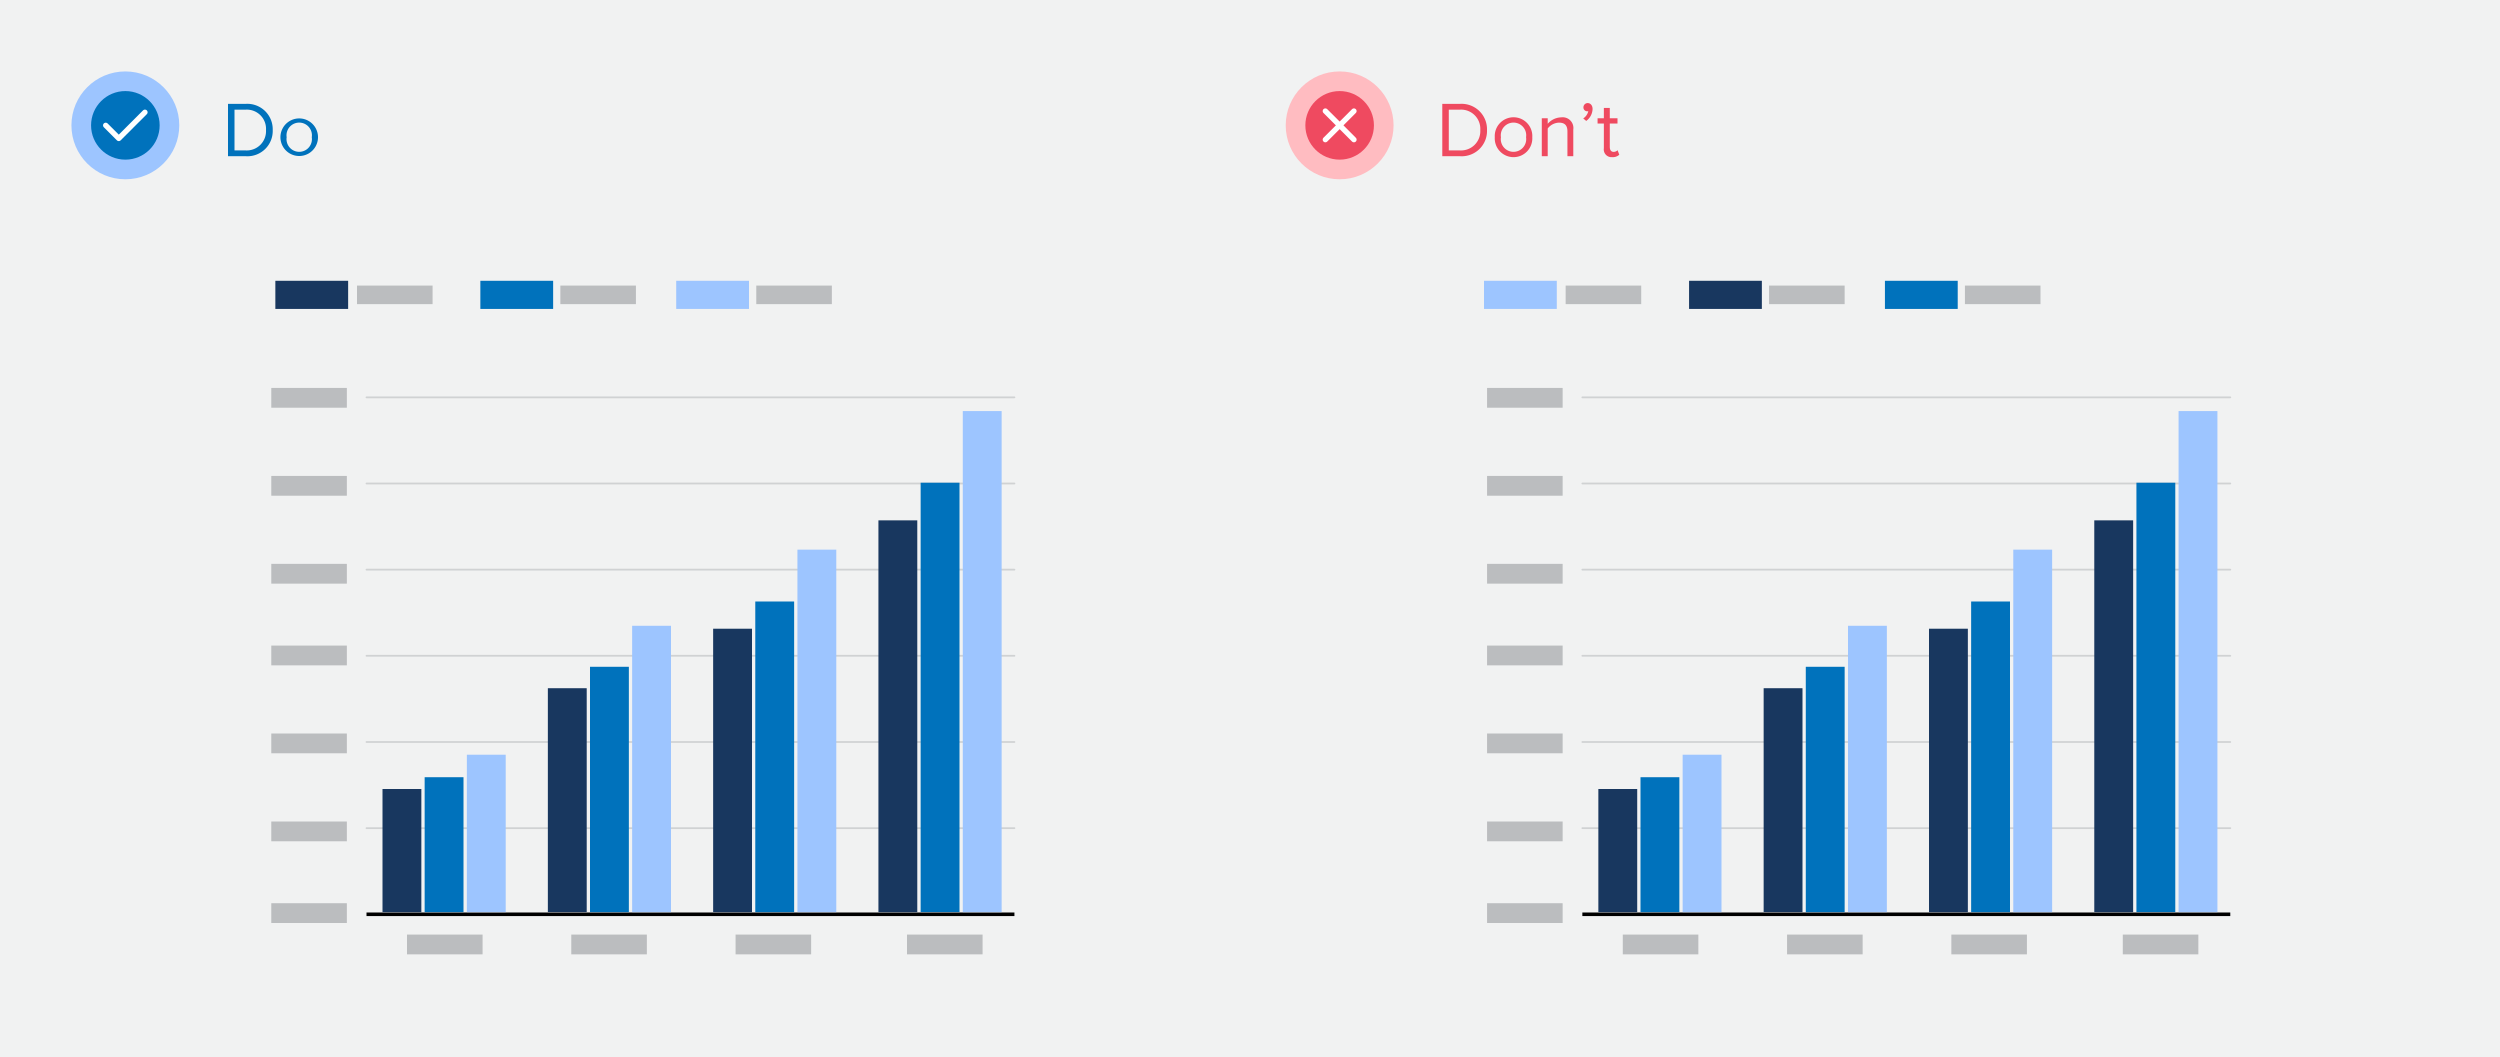 <svg xmlns="http://www.w3.org/2000/svg" width="350" height="148" viewBox="0 0 350 148"><rect width="350" height="148" fill="#f1f2f2"/><line x1="142.02" y1="128" x2="51.31" y2="128" fill="none" stroke="#000" stroke-miterlimit="10" stroke-width="0.5"/><line x1="142.02" y1="115.94" x2="51.31" y2="115.94" fill="none" stroke="#d0d2d3" stroke-linecap="round" stroke-linejoin="round" stroke-width="0.25"/><line x1="142.02" y1="103.88" x2="51.31" y2="103.88" fill="none" stroke="#d0d2d3" stroke-linecap="round" stroke-linejoin="round" stroke-width="0.25"/><line x1="142.02" y1="91.81" x2="51.31" y2="91.81" fill="none" stroke="#d0d2d3" stroke-linecap="round" stroke-linejoin="round" stroke-width="0.25"/><line x1="142.02" y1="79.75" x2="51.31" y2="79.75" fill="none" stroke="#d0d2d3" stroke-linecap="round" stroke-linejoin="round" stroke-width="0.25"/><line x1="142.02" y1="67.69" x2="51.31" y2="67.69" fill="none" stroke="#d0d2d3" stroke-linecap="round" stroke-linejoin="round" stroke-width="0.25"/><line x1="142.02" y1="55.63" x2="51.31" y2="55.63" fill="none" stroke="#d0d2d3" stroke-linecap="round" stroke-linejoin="round" stroke-width="0.25"/><rect x="38.55" y="39.31" width="10.19" height="3.94" fill="#18375f"/><rect x="67.25" y="39.31" width="10.19" height="3.94" fill="#0072bc"/><rect x="134.79" y="57.55" width="5.44" height="70.15" fill="#9dc5ff"/><rect x="128.89" y="67.58" width="5.44" height="60.11" fill="#0072bc"/><rect x="122.98" y="72.85" width="5.44" height="54.85" fill="#18375f"/><rect x="111.64" y="76.95" width="5.44" height="50.75" fill="#9dc5ff"/><rect x="105.74" y="84.21" width="5.44" height="43.49" fill="#0072bc"/><rect x="99.84" y="88.02" width="5.44" height="39.68" fill="#18375f"/><rect x="88.5" y="87.61" width="5.44" height="40.09" fill="#9dc5ff"/><rect x="82.6" y="93.35" width="5.44" height="34.35" fill="#0072bc"/><rect x="76.7" y="96.35" width="5.44" height="31.34" fill="#18375f"/><rect x="65.36" y="105.66" width="5.44" height="22.04" fill="#9dc5ff"/><rect x="59.45" y="108.81" width="5.44" height="18.89" fill="#0072bc"/><rect x="53.55" y="110.46" width="5.44" height="17.24" fill="#18375f"/><rect x="49.98" y="39.98" width="10.58" height="2.6" fill="#bbbdbf"/><rect x="78.45" y="39.98" width="10.58" height="2.6" fill="#bbbdbf"/><rect x="94.67" y="39.31" width="10.19" height="3.94" fill="#9dc5ff"/><rect x="105.88" y="39.98" width="10.58" height="2.6" fill="#bbbdbf"/><rect x="56.98" y="130.84" width="10.58" height="2.77" fill="#bbbdbf"/><rect x="37.98" y="126.45" width="10.58" height="2.77" fill="#bbbdbf"/><rect x="37.98" y="115.01" width="10.58" height="2.77" fill="#bbbdbf"/><rect x="37.98" y="102.69" width="10.58" height="2.77" fill="#bbbdbf"/><rect x="37.98" y="90.38" width="10.58" height="2.77" fill="#bbbdbf"/><rect x="37.98" y="78.94" width="10.58" height="2.77" fill="#bbbdbf"/><rect x="37.98" y="66.63" width="10.58" height="2.77" fill="#bbbdbf"/><rect x="37.98" y="54.31" width="10.58" height="2.77" fill="#bbbdbf"/><rect x="79.98" y="130.84" width="10.58" height="2.77" fill="#bbbdbf"/><rect x="102.98" y="130.84" width="10.58" height="2.77" fill="#bbbdbf"/><rect x="126.98" y="130.84" width="10.58" height="2.77" fill="#bbbdbf"/><rect x="207.76" y="39.31" width="10.19" height="3.94" fill="#9dc5ff"/><rect x="236.47" y="39.31" width="10.19" height="3.94" fill="#18375f"/><rect x="219.19" y="39.98" width="10.58" height="2.6" fill="#bbbdbf"/><rect x="247.67" y="39.98" width="10.58" height="2.6" fill="#bbbdbf"/><rect x="263.89" y="39.31" width="10.19" height="3.94" fill="#0072bc"/><rect x="275.09" y="39.98" width="10.58" height="2.6" fill="#bbbdbf"/><line x1="312.24" y1="128" x2="221.53" y2="128" fill="none" stroke="#000" stroke-miterlimit="10" stroke-width="0.5"/><line x1="312.24" y1="115.94" x2="221.53" y2="115.94" fill="none" stroke="#d0d2d3" stroke-linecap="round" stroke-linejoin="round" stroke-width="0.25"/><line x1="312.24" y1="103.88" x2="221.53" y2="103.88" fill="none" stroke="#d0d2d3" stroke-linecap="round" stroke-linejoin="round" stroke-width="0.25"/><line x1="312.24" y1="91.81" x2="221.53" y2="91.81" fill="none" stroke="#d0d2d3" stroke-linecap="round" stroke-linejoin="round" stroke-width="0.25"/><line x1="312.24" y1="79.75" x2="221.53" y2="79.75" fill="none" stroke="#d0d2d3" stroke-linecap="round" stroke-linejoin="round" stroke-width="0.25"/><line x1="312.24" y1="67.69" x2="221.53" y2="67.69" fill="none" stroke="#d0d2d3" stroke-linecap="round" stroke-linejoin="round" stroke-width="0.25"/><line x1="312.24" y1="55.63" x2="221.53" y2="55.63" fill="none" stroke="#d0d2d3" stroke-linecap="round" stroke-linejoin="round" stroke-width="0.25"/><rect x="305" y="57.55" width="5.44" height="70.15" fill="#9dc5ff"/><rect x="299.1" y="67.58" width="5.44" height="60.11" fill="#0072bc"/><rect x="293.2" y="72.85" width="5.44" height="54.85" fill="#18375f"/><rect x="281.86" y="76.95" width="5.44" height="50.75" fill="#9dc5ff"/><rect x="275.96" y="84.21" width="5.44" height="43.49" fill="#0072bc"/><rect x="270.06" y="88.02" width="5.44" height="39.68" fill="#18375f"/><rect x="258.72" y="87.61" width="5.44" height="40.09" fill="#9dc5ff"/><rect x="252.81" y="93.35" width="5.44" height="34.35" fill="#0072bc"/><rect x="246.91" y="96.35" width="5.44" height="31.34" fill="#18375f"/><rect x="235.57" y="105.66" width="5.44" height="22.04" fill="#9dc5ff"/><rect x="229.67" y="108.81" width="5.44" height="18.89" fill="#0072bc"/><rect x="223.77" y="110.46" width="5.44" height="17.24" fill="#18375f"/><rect x="227.19" y="130.84" width="10.58" height="2.77" fill="#bbbdbf"/><rect x="208.19" y="126.45" width="10.58" height="2.77" fill="#bbbdbf"/><rect x="208.19" y="115.01" width="10.58" height="2.77" fill="#bbbdbf"/><rect x="208.19" y="102.69" width="10.58" height="2.77" fill="#bbbdbf"/><rect x="208.19" y="90.38" width="10.58" height="2.77" fill="#bbbdbf"/><rect x="208.19" y="78.94" width="10.58" height="2.77" fill="#bbbdbf"/><rect x="208.19" y="66.63" width="10.58" height="2.77" fill="#bbbdbf"/><rect x="208.19" y="54.31" width="10.58" height="2.77" fill="#bbbdbf"/><rect x="250.19" y="130.84" width="10.58" height="2.77" fill="#bbbdbf"/><rect x="273.19" y="130.84" width="10.58" height="2.77" fill="#bbbdbf"/><rect x="297.19" y="130.84" width="10.58" height="2.77" fill="#bbbdbf"/><path d="M31.92,21.87V14.54h2.5a3.56,3.56,0,0,1,3.76,3.67,3.54,3.54,0,0,1-3.76,3.66Zm5.32-3.66a2.69,2.69,0,0,0-2.82-2.86H32.83v5.71h1.59A2.7,2.7,0,0,0,37.24,18.21Z" fill="#0072bc"/><path d="M39.26,19.21a2.63,2.63,0,1,1,5.26,0,2.63,2.63,0,1,1-5.26,0Zm4.39,0a1.78,1.78,0,1,0-3.52,0,1.78,1.78,0,1,0,3.52,0Z" fill="#0072bc"/><circle cx="17.55" cy="17.55" r="7.55" fill="#9dc5ff"/><circle cx="17.55" cy="17.55" r="4.8" fill="#0072bc"/><polyline points="14.8 17.55 16.63 19.38 20.29 15.72" fill="none" stroke="#fff" stroke-linecap="round" stroke-linejoin="round" stroke-width="0.75"/><path d="M201.92,21.87V14.54h2.5a3.56,3.56,0,0,1,3.76,3.67,3.54,3.54,0,0,1-3.76,3.66Zm5.32-3.66a2.69,2.69,0,0,0-2.82-2.86h-1.59v5.71h1.59A2.7,2.7,0,0,0,207.24,18.21Z" fill="#ef4a60"/><path d="M209.27,19.21a2.63,2.63,0,1,1,5.25,0,2.63,2.63,0,1,1-5.25,0Zm4.38,0a1.78,1.78,0,1,0-3.52,0,1.78,1.78,0,1,0,3.52,0Z" fill="#ef4a60"/><path d="M219.44,21.87V18.4c0-.95-.48-1.23-1.19-1.23a2.06,2.06,0,0,0-1.57.82v3.88h-.83V16.56h.83v.77a2.58,2.58,0,0,1,1.9-.9,1.5,1.5,0,0,1,1.68,1.71v3.73Z" fill="#ef4a60"/><path d="M222.07,16.93l-.42-.35a1.65,1.65,0,0,0,.71-1l-.15,0a.53.53,0,0,1-.53-.56.6.6,0,0,1,.59-.59c.37,0,.69.3.69.84A2.14,2.14,0,0,1,222.07,16.93Z" fill="#ef4a60"/><path d="M224.54,20.76V17.29h-.88v-.73h.88V15.11h.83v1.45h1.08v.73h-1.08v3.29c0,.4.18.68.53.68a.75.75,0,0,0,.56-.23l.24.63a1.32,1.32,0,0,1-1,.34A1.08,1.08,0,0,1,224.54,20.76Z" fill="#ef4a60"/><circle cx="187.55" cy="17.55" r="7.55" fill="#ffbcc1"/><circle cx="187.55" cy="17.55" r="4.8" fill="#ef4a60"/><line x1="189.55" y1="15.55" x2="185.55" y2="19.55" fill="none" stroke="#fff" stroke-linecap="round" stroke-linejoin="round" stroke-width="0.75"/><line x1="189.55" y1="19.55" x2="185.55" y2="15.55" fill="none" stroke="#fff" stroke-linecap="round" stroke-linejoin="round" stroke-width="0.75"/></svg>